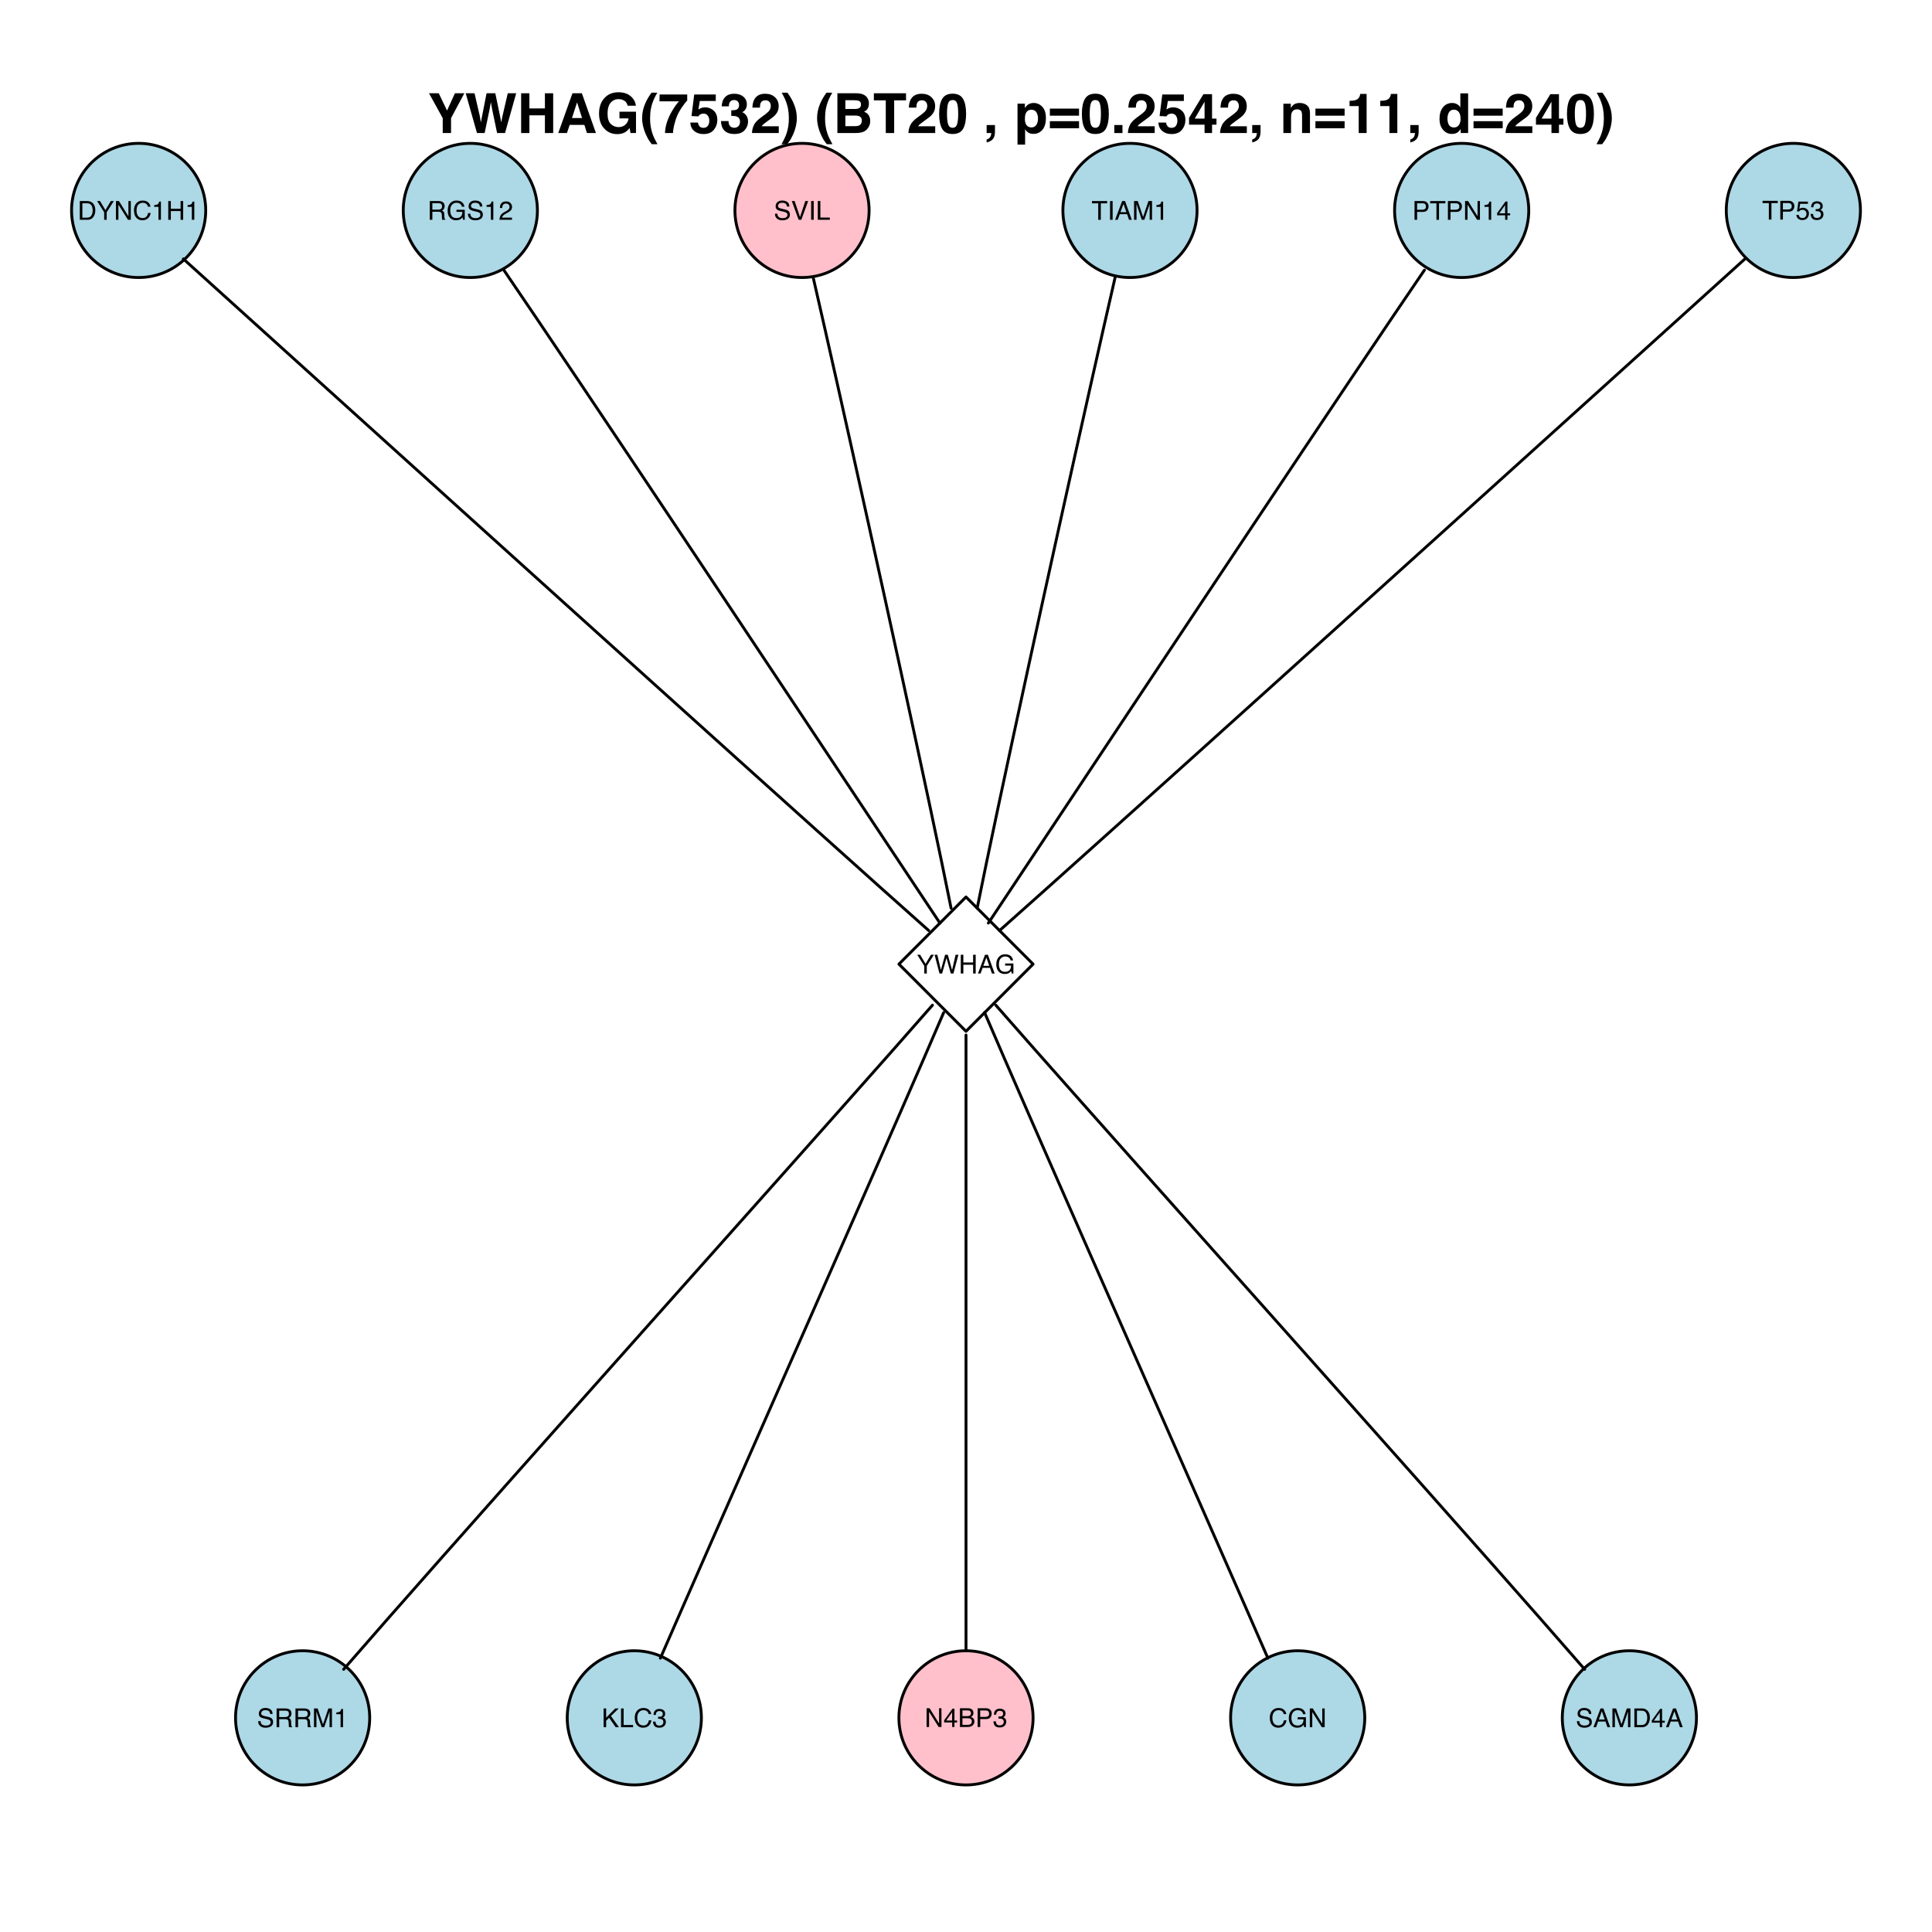 <?xml version="1.0" encoding="UTF-8"?>
<svg xmlns="http://www.w3.org/2000/svg" xmlns:xlink="http://www.w3.org/1999/xlink" width="504pt" height="504pt" viewBox="0 0 504 504" version="1.1">
<defs>
<g>
<symbol overflow="visible" id="glyph0-0">
<path style="stroke:none;" d="M 0.219 0 L 0.219 -4.891 L 4.094 -4.891 L 4.094 0 Z M 3.484 -0.609 L 3.484 -4.281 L 0.828 -4.281 L 0.828 -0.609 Z "/>
</symbol>
<symbol overflow="visible" id="glyph0-1">
<path style="stroke:none;" d="M 2.391 -0.562 C 2.617 -0.562 2.805 -0.586 2.953 -0.641 C 3.203 -0.723 3.41 -0.891 3.578 -1.141 C 3.711 -1.336 3.805 -1.586 3.859 -1.891 C 3.891 -2.078 3.906 -2.25 3.906 -2.406 C 3.906 -3.008 3.785 -3.477 3.547 -3.812 C 3.305 -4.145 2.922 -4.312 2.391 -4.312 L 1.219 -4.312 L 1.219 -0.562 Z M 0.547 -4.891 L 2.531 -4.891 C 3.195 -4.891 3.719 -4.648 4.094 -4.172 C 4.426 -3.742 4.594 -3.191 4.594 -2.516 C 4.594 -1.992 4.492 -1.523 4.297 -1.109 C 3.953 -0.367 3.359 0 2.516 0 L 0.547 0 Z "/>
</symbol>
<symbol overflow="visible" id="glyph0-2">
<path style="stroke:none;" d="M 0.141 -4.891 L 0.906 -4.891 L 2.312 -2.531 L 3.719 -4.891 L 4.5 -4.891 L 2.641 -1.969 L 2.641 0 L 1.984 0 L 1.984 -1.969 Z M 2.328 -4.891 Z "/>
</symbol>
<symbol overflow="visible" id="glyph0-3">
<path style="stroke:none;" d="M 0.516 -4.891 L 1.297 -4.891 L 3.766 -0.922 L 3.766 -4.891 L 4.391 -4.891 L 4.391 0 L 3.656 0 L 1.156 -3.953 L 1.156 0 L 0.516 0 Z M 2.422 -4.891 Z "/>
</symbol>
<symbol overflow="visible" id="glyph0-4">
<path style="stroke:none;" d="M 2.578 -5.016 C 3.191 -5.016 3.672 -4.852 4.016 -4.531 C 4.359 -4.207 4.551 -3.836 4.594 -3.422 L 3.938 -3.422 C 3.863 -3.734 3.719 -3.977 3.5 -4.156 C 3.281 -4.344 2.973 -4.438 2.578 -4.438 C 2.098 -4.438 1.707 -4.266 1.406 -3.922 C 1.113 -3.586 0.969 -3.07 0.969 -2.375 C 0.969 -1.812 1.102 -1.348 1.375 -0.984 C 1.645 -0.629 2.047 -0.453 2.578 -0.453 C 3.055 -0.453 3.426 -0.641 3.688 -1.016 C 3.82 -1.211 3.922 -1.473 3.984 -1.797 L 4.641 -1.797 C 4.578 -1.285 4.383 -0.852 4.062 -0.5 C 3.676 -0.082 3.148 0.125 2.484 0.125 C 1.922 0.125 1.445 -0.047 1.062 -0.391 C 0.551 -0.848 0.297 -1.551 0.297 -2.5 C 0.297 -3.219 0.488 -3.805 0.875 -4.266 C 1.281 -4.766 1.848 -5.016 2.578 -5.016 Z M 2.438 -5.016 Z "/>
</symbol>
<symbol overflow="visible" id="glyph0-5">
<path style="stroke:none;" d="M 0.656 -3.375 L 0.656 -3.828 C 1.082 -3.867 1.379 -3.938 1.547 -4.031 C 1.723 -4.133 1.852 -4.375 1.938 -4.75 L 2.406 -4.75 L 2.406 0 L 1.766 0 L 1.766 -3.375 Z "/>
</symbol>
<symbol overflow="visible" id="glyph0-6">
<path style="stroke:none;" d="M 0.531 -4.891 L 1.203 -4.891 L 1.203 -2.875 L 3.75 -2.875 L 3.75 -4.891 L 4.422 -4.891 L 4.422 0 L 3.75 0 L 3.75 -2.281 L 1.203 -2.281 L 1.203 0 L 0.531 0 Z "/>
</symbol>
<symbol overflow="visible" id="glyph0-7">
<path style="stroke:none;" d="M 2.797 -2.641 C 3.098 -2.641 3.336 -2.703 3.516 -2.828 C 3.703 -2.953 3.797 -3.176 3.797 -3.5 C 3.797 -3.852 3.672 -4.094 3.422 -4.219 C 3.285 -4.281 3.102 -4.312 2.875 -4.312 L 1.266 -4.312 L 1.266 -2.641 Z M 0.594 -4.891 L 2.859 -4.891 C 3.234 -4.891 3.539 -4.832 3.781 -4.719 C 4.238 -4.508 4.469 -4.125 4.469 -3.562 C 4.469 -3.27 4.406 -3.031 4.281 -2.844 C 4.164 -2.664 4 -2.52 3.781 -2.406 C 3.969 -2.32 4.109 -2.219 4.203 -2.094 C 4.305 -1.969 4.363 -1.766 4.375 -1.484 L 4.391 -0.828 C 4.398 -0.641 4.414 -0.5 4.438 -0.406 C 4.477 -0.25 4.551 -0.148 4.656 -0.109 L 4.656 0 L 3.844 0 C 3.82 -0.039 3.801 -0.094 3.781 -0.156 C 3.77 -0.227 3.766 -0.359 3.766 -0.547 L 3.719 -1.359 C 3.707 -1.68 3.586 -1.895 3.359 -2 C 3.234 -2.062 3.035 -2.094 2.766 -2.094 L 1.266 -2.094 L 1.266 0 L 0.594 0 Z "/>
</symbol>
<symbol overflow="visible" id="glyph0-8">
<path style="stroke:none;" d="M 2.625 -5.016 C 3.082 -5.016 3.484 -4.926 3.828 -4.75 C 4.305 -4.488 4.602 -4.039 4.719 -3.406 L 4.062 -3.406 C 3.977 -3.758 3.812 -4.02 3.562 -4.188 C 3.312 -4.352 2.992 -4.438 2.609 -4.438 C 2.16 -4.438 1.781 -4.266 1.469 -3.922 C 1.164 -3.578 1.016 -3.07 1.016 -2.406 C 1.016 -1.82 1.141 -1.348 1.391 -0.984 C 1.641 -0.617 2.055 -0.438 2.641 -0.438 C 3.078 -0.438 3.441 -0.562 3.734 -0.812 C 4.023 -1.07 4.172 -1.488 4.172 -2.062 L 2.641 -2.062 L 2.641 -2.609 L 4.797 -2.609 L 4.797 0 L 4.375 0 L 4.203 -0.625 C 3.984 -0.383 3.785 -0.211 3.609 -0.109 C 3.316 0.047 2.945 0.125 2.5 0.125 C 1.926 0.125 1.43 -0.062 1.016 -0.438 C 0.555 -0.906 0.328 -1.551 0.328 -2.375 C 0.328 -3.188 0.551 -3.836 1 -4.328 C 1.414 -4.785 1.957 -5.016 2.625 -5.016 Z M 2.516 -5.016 Z "/>
</symbol>
<symbol overflow="visible" id="glyph0-9">
<path style="stroke:none;" d="M 0.953 -1.578 C 0.961 -1.297 1.023 -1.07 1.141 -0.906 C 1.367 -0.582 1.758 -0.422 2.312 -0.422 C 2.562 -0.422 2.785 -0.453 2.984 -0.516 C 3.379 -0.66 3.578 -0.91 3.578 -1.266 C 3.578 -1.523 3.492 -1.711 3.328 -1.828 C 3.16 -1.941 2.895 -2.039 2.531 -2.125 L 1.875 -2.266 C 1.445 -2.367 1.141 -2.477 0.953 -2.594 C 0.648 -2.789 0.5 -3.094 0.5 -3.5 C 0.5 -3.945 0.648 -4.312 0.953 -4.594 C 1.254 -4.875 1.68 -5.016 2.234 -5.016 C 2.742 -5.016 3.176 -4.891 3.531 -4.641 C 3.895 -4.391 4.078 -3.992 4.078 -3.453 L 3.453 -3.453 C 3.422 -3.711 3.352 -3.914 3.25 -4.062 C 3.039 -4.312 2.695 -4.438 2.219 -4.438 C 1.832 -4.438 1.551 -4.352 1.375 -4.188 C 1.207 -4.02 1.125 -3.832 1.125 -3.625 C 1.125 -3.383 1.223 -3.207 1.422 -3.094 C 1.547 -3.02 1.844 -2.93 2.312 -2.828 L 3 -2.672 C 3.32 -2.598 3.578 -2.492 3.766 -2.359 C 4.066 -2.129 4.219 -1.797 4.219 -1.359 C 4.219 -0.828 4.02 -0.441 3.625 -0.203 C 3.238 0.023 2.785 0.141 2.266 0.141 C 1.648 0.141 1.172 -0.016 0.828 -0.328 C 0.484 -0.629 0.316 -1.047 0.328 -1.578 Z M 2.281 -5.016 Z "/>
</symbol>
<symbol overflow="visible" id="glyph0-10">
<path style="stroke:none;" d="M 0.219 0 C 0.238 -0.406 0.32 -0.758 0.469 -1.062 C 0.613 -1.375 0.898 -1.656 1.328 -1.906 L 1.969 -2.266 C 2.25 -2.43 2.453 -2.57 2.578 -2.688 C 2.754 -2.875 2.844 -3.086 2.844 -3.328 C 2.844 -3.609 2.758 -3.828 2.594 -3.984 C 2.426 -4.148 2.203 -4.234 1.922 -4.234 C 1.516 -4.234 1.234 -4.078 1.078 -3.766 C 0.992 -3.598 0.945 -3.367 0.938 -3.078 L 0.328 -3.078 C 0.336 -3.492 0.414 -3.832 0.562 -4.094 C 0.82 -4.551 1.281 -4.781 1.938 -4.781 C 2.477 -4.781 2.875 -4.629 3.125 -4.328 C 3.375 -4.035 3.5 -3.711 3.5 -3.359 C 3.5 -2.973 3.367 -2.645 3.109 -2.375 C 2.953 -2.219 2.672 -2.023 2.266 -1.797 L 1.812 -1.547 C 1.594 -1.43 1.422 -1.316 1.297 -1.203 C 1.078 -1.016 0.938 -0.801 0.875 -0.562 L 3.484 -0.562 L 3.484 0 Z "/>
</symbol>
<symbol overflow="visible" id="glyph0-11">
<path style="stroke:none;" d="M 0.906 -4.891 L 2.312 -0.719 L 3.703 -4.891 L 4.438 -4.891 L 2.656 0 L 1.953 0 L 0.172 -4.891 Z "/>
</symbol>
<symbol overflow="visible" id="glyph0-12">
<path style="stroke:none;" d="M 0.672 -4.891 L 1.344 -4.891 L 1.344 0 L 0.672 0 Z "/>
</symbol>
<symbol overflow="visible" id="glyph0-13">
<path style="stroke:none;" d="M 0.516 -4.891 L 1.188 -4.891 L 1.188 -0.578 L 3.656 -0.578 L 3.656 0 L 0.516 0 Z "/>
</symbol>
<symbol overflow="visible" id="glyph0-14">
<path style="stroke:none;" d="M 4.078 -4.891 L 4.078 -4.297 L 2.422 -4.297 L 2.422 0 L 1.75 0 L 1.75 -4.297 L 0.109 -4.297 L 0.109 -4.891 Z "/>
</symbol>
<symbol overflow="visible" id="glyph0-15">
<path style="stroke:none;" d="M 3.031 -2 L 2.281 -4.156 L 1.5 -2 Z M 1.938 -4.891 L 2.688 -4.891 L 4.453 0 L 3.734 0 L 3.234 -1.469 L 1.312 -1.469 L 0.781 0 L 0.094 0 Z M 2.281 -4.891 Z "/>
</symbol>
<symbol overflow="visible" id="glyph0-16">
<path style="stroke:none;" d="M 0.5 -4.891 L 1.453 -4.891 L 2.859 -0.75 L 4.25 -4.891 L 5.188 -4.891 L 5.188 0 L 4.562 0 L 4.562 -2.891 C 4.562 -2.984 4.562 -3.145 4.562 -3.375 C 4.57 -3.602 4.578 -3.852 4.578 -4.125 L 3.172 0 L 2.516 0 L 1.125 -4.125 L 1.125 -3.969 C 1.125 -3.852 1.125 -3.672 1.125 -3.422 C 1.133 -3.18 1.141 -3.004 1.141 -2.891 L 1.141 0 L 0.5 0 Z "/>
</symbol>
<symbol overflow="visible" id="glyph0-17">
<path style="stroke:none;" d="M 0.578 -4.891 L 2.781 -4.891 C 3.219 -4.891 3.566 -4.766 3.828 -4.516 C 4.098 -4.273 4.234 -3.93 4.234 -3.484 C 4.234 -3.098 4.113 -2.766 3.875 -2.484 C 3.633 -2.203 3.27 -2.062 2.781 -2.062 L 1.25 -2.062 L 1.25 0 L 0.578 0 Z M 3.562 -3.484 C 3.562 -3.836 3.426 -4.082 3.156 -4.219 C 3.008 -4.281 2.812 -4.312 2.562 -4.312 L 1.25 -4.312 L 1.25 -2.625 L 2.562 -2.625 C 2.852 -2.625 3.094 -2.688 3.281 -2.812 C 3.469 -2.938 3.562 -3.16 3.562 -3.484 Z "/>
</symbol>
<symbol overflow="visible" id="glyph0-18">
<path style="stroke:none;" d="M 2.25 -1.688 L 2.25 -3.844 L 0.719 -1.688 Z M 2.266 0 L 2.266 -1.172 L 0.172 -1.172 L 0.172 -1.75 L 2.359 -4.781 L 2.859 -4.781 L 2.859 -1.688 L 3.562 -1.688 L 3.562 -1.172 L 2.859 -1.172 L 2.859 0 Z "/>
</symbol>
<symbol overflow="visible" id="glyph0-19">
<path style="stroke:none;" d="M 0.844 -1.219 C 0.883 -0.875 1.039 -0.633 1.312 -0.5 C 1.457 -0.438 1.625 -0.406 1.812 -0.406 C 2.164 -0.406 2.426 -0.516 2.594 -0.734 C 2.77 -0.961 2.859 -1.219 2.859 -1.5 C 2.859 -1.832 2.754 -2.086 2.547 -2.266 C 2.348 -2.453 2.102 -2.547 1.812 -2.547 C 1.613 -2.547 1.438 -2.504 1.281 -2.422 C 1.133 -2.336 1.008 -2.227 0.906 -2.094 L 0.391 -2.125 L 0.75 -4.688 L 3.234 -4.688 L 3.234 -4.109 L 1.203 -4.109 L 1 -2.781 C 1.113 -2.863 1.219 -2.926 1.312 -2.969 C 1.488 -3.039 1.695 -3.078 1.938 -3.078 C 2.375 -3.078 2.742 -2.938 3.047 -2.656 C 3.348 -2.375 3.5 -2.02 3.5 -1.594 C 3.5 -1.133 3.359 -0.734 3.078 -0.391 C 2.805 -0.047 2.363 0.125 1.75 0.125 C 1.363 0.125 1.02 0.016 0.719 -0.203 C 0.414 -0.422 0.25 -0.758 0.219 -1.219 Z "/>
</symbol>
<symbol overflow="visible" id="glyph0-20">
<path style="stroke:none;" d="M 1.766 0.125 C 1.203 0.125 0.789 -0.023 0.531 -0.328 C 0.281 -0.641 0.156 -1.02 0.156 -1.469 L 0.781 -1.469 C 0.812 -1.156 0.875 -0.93 0.969 -0.797 C 1.113 -0.547 1.391 -0.422 1.797 -0.422 C 2.117 -0.422 2.375 -0.504 2.562 -0.672 C 2.75 -0.836 2.844 -1.055 2.844 -1.328 C 2.844 -1.648 2.742 -1.875 2.547 -2 C 2.348 -2.133 2.066 -2.203 1.703 -2.203 C 1.672 -2.203 1.633 -2.203 1.594 -2.203 C 1.551 -2.203 1.508 -2.203 1.469 -2.203 L 1.469 -2.734 C 1.531 -2.723 1.582 -2.719 1.625 -2.719 C 1.664 -2.719 1.707 -2.719 1.75 -2.719 C 1.977 -2.719 2.164 -2.75 2.312 -2.812 C 2.562 -2.938 2.688 -3.16 2.688 -3.484 C 2.688 -3.723 2.602 -3.906 2.438 -4.031 C 2.27 -4.156 2.07 -4.219 1.844 -4.219 C 1.445 -4.219 1.172 -4.086 1.016 -3.828 C 0.93 -3.68 0.883 -3.473 0.875 -3.203 L 0.281 -3.203 C 0.281 -3.555 0.352 -3.859 0.5 -4.109 C 0.738 -4.547 1.164 -4.766 1.781 -4.766 C 2.27 -4.766 2.645 -4.656 2.906 -4.438 C 3.176 -4.227 3.312 -3.914 3.312 -3.5 C 3.312 -3.207 3.234 -2.973 3.078 -2.797 C 2.973 -2.68 2.844 -2.594 2.688 -2.531 C 2.938 -2.457 3.133 -2.32 3.281 -2.125 C 3.426 -1.938 3.5 -1.695 3.5 -1.406 C 3.5 -0.957 3.348 -0.586 3.047 -0.297 C 2.742 -0.016 2.316 0.125 1.766 0.125 Z "/>
</symbol>
<symbol overflow="visible" id="glyph0-21">
<path style="stroke:none;" d="M 0.844 -4.891 L 1.766 -0.906 L 2.875 -4.891 L 3.578 -4.891 L 4.688 -0.906 L 5.609 -4.891 L 6.344 -4.891 L 5.047 0 L 4.359 0 L 3.234 -4.047 L 2.094 0 L 1.406 0 L 0.125 -4.891 Z "/>
</symbol>
<symbol overflow="visible" id="glyph0-22">
<path style="stroke:none;" d="M 0.516 -4.891 L 1.172 -4.891 L 1.172 -2.5 L 3.547 -4.891 L 4.453 -4.891 L 2.422 -2.922 L 4.516 0 L 3.656 0 L 1.953 -2.453 L 1.172 -1.703 L 1.172 0 L 0.516 0 Z "/>
</symbol>
<symbol overflow="visible" id="glyph0-23">
<path style="stroke:none;" d="M 2.359 -2.828 C 2.641 -2.828 2.852 -2.863 3 -2.938 C 3.25 -3.062 3.375 -3.281 3.375 -3.594 C 3.375 -3.914 3.242 -4.129 2.984 -4.234 C 2.836 -4.297 2.617 -4.328 2.328 -4.328 L 1.156 -4.328 L 1.156 -2.828 Z M 2.578 -0.562 C 2.984 -0.562 3.273 -0.68 3.453 -0.922 C 3.555 -1.066 3.609 -1.242 3.609 -1.453 C 3.609 -1.805 3.453 -2.051 3.141 -2.188 C 2.961 -2.25 2.738 -2.281 2.469 -2.281 L 1.156 -2.281 L 1.156 -0.562 Z M 0.5 -4.891 L 2.594 -4.891 C 3.164 -4.891 3.578 -4.719 3.828 -4.375 C 3.961 -4.176 4.031 -3.941 4.031 -3.672 C 4.031 -3.367 3.941 -3.117 3.766 -2.922 C 3.68 -2.816 3.551 -2.719 3.375 -2.625 C 3.625 -2.531 3.812 -2.426 3.938 -2.312 C 4.156 -2.094 4.266 -1.797 4.266 -1.422 C 4.266 -1.109 4.164 -0.828 3.969 -0.578 C 3.676 -0.191 3.207 0 2.562 0 L 0.5 0 Z "/>
</symbol>
<symbol overflow="visible" id="glyph1-0">
<path style="stroke:none;" d="M 1.078 0 L 1.078 -10.375 L 9.438 -10.375 L 9.438 0 Z M 8.141 -1.297 L 8.141 -9.078 L 2.375 -9.078 L 2.375 -1.297 Z "/>
</symbol>
<symbol overflow="visible" id="glyph1-1">
<path style="stroke:none;" d="M 7.016 -10.375 L 9.469 -10.375 L 6 -3.891 L 6 0 L 3.828 0 L 3.828 -3.891 L 0.25 -10.375 L 2.797 -10.375 L 4.953 -5.859 Z M 4.859 -10.375 Z "/>
</symbol>
<symbol overflow="visible" id="glyph1-2">
<path style="stroke:none;" d="M 2.516 -10.375 L 3.891 -4.438 L 4.172 -2.781 L 4.484 -4.391 L 5.656 -10.375 L 7.938 -10.375 L 9.172 -4.438 L 9.484 -2.781 L 9.797 -4.375 L 11.188 -10.375 L 13.391 -10.375 L 10.469 0 L 8.406 0 L 7.141 -6.062 L 6.781 -8.062 L 6.422 -6.062 L 5.156 0 L 3.156 0 L 0.219 -10.375 Z "/>
</symbol>
<symbol overflow="visible" id="glyph1-3">
<path style="stroke:none;" d="M 1.078 0 L 1.078 -10.375 L 3.234 -10.375 L 3.234 -6.422 L 7.281 -6.422 L 7.281 -10.375 L 9.438 -10.375 L 9.438 0 L 7.281 0 L 7.281 -4.625 L 3.234 -4.625 L 3.234 0 Z "/>
</symbol>
<symbol overflow="visible" id="glyph1-4">
<path style="stroke:none;" d="M 3.938 -3.922 L 6.562 -3.922 L 5.266 -8 Z M 4.062 -10.375 L 6.516 -10.375 L 10.188 0 L 7.844 0 L 7.172 -2.125 L 3.344 -2.125 L 2.625 0 L 0.359 0 Z M 5.281 -10.375 Z "/>
</symbol>
<symbol overflow="visible" id="glyph1-5">
<path style="stroke:none;" d="M 8.062 -7.125 C 7.906 -7.832 7.504 -8.328 6.859 -8.609 C 6.504 -8.766 6.109 -8.844 5.672 -8.844 C 4.836 -8.844 4.148 -8.523 3.609 -7.891 C 3.078 -7.266 2.812 -6.32 2.812 -5.062 C 2.812 -3.781 3.102 -2.875 3.688 -2.344 C 4.27 -1.812 4.93 -1.547 5.672 -1.547 C 6.398 -1.547 6.992 -1.754 7.453 -2.172 C 7.922 -2.598 8.207 -3.148 8.312 -3.828 L 5.922 -3.828 L 5.922 -5.562 L 10.234 -5.562 L 10.234 0 L 8.797 0 L 8.578 -1.297 C 8.16 -0.805 7.785 -0.457 7.453 -0.25 C 6.879 0.102 6.176 0.281 5.344 0.281 C 3.969 0.281 2.844 -0.195 1.969 -1.156 C 1.051 -2.113 0.594 -3.422 0.594 -5.078 C 0.594 -6.754 1.055 -8.098 1.984 -9.109 C 2.91 -10.129 4.133 -10.641 5.656 -10.641 C 6.969 -10.641 8.023 -10.301 8.828 -9.625 C 9.629 -8.957 10.086 -8.125 10.203 -7.125 Z M 5.641 -10.641 Z "/>
</symbol>
<symbol overflow="visible" id="glyph1-6">
<path style="stroke:none;" d="M 1.453 -7.75 C 1.816 -8.613 2.359 -9.539 3.078 -10.531 L 4.594 -10.531 L 4.156 -9.75 C 3.562 -8.664 3.148 -7.531 2.922 -6.344 C 2.773 -5.562 2.703 -4.711 2.703 -3.797 C 2.703 -2.359 2.91 -1.039 3.328 0.156 C 3.566 0.875 4 1.789 4.625 2.906 L 3.141 2.906 L 2.641 2.219 C 2.316 1.812 1.973 1.195 1.609 0.375 C 0.953 -1.082 0.625 -2.516 0.625 -3.922 C 0.625 -5.211 0.898 -6.488 1.453 -7.75 Z "/>
</symbol>
<symbol overflow="visible" id="glyph1-7">
<path style="stroke:none;" d="M 7.594 -8.5 C 7.289 -8.195 6.875 -7.664 6.344 -6.906 C 5.812 -6.156 5.363 -5.379 5 -4.578 C 4.719 -3.941 4.461 -3.164 4.234 -2.25 C 4.004 -1.332 3.891 -0.582 3.891 0 L 1.797 0 C 1.859 -1.832 2.461 -3.734 3.609 -5.703 C 4.336 -6.93 4.953 -7.785 5.453 -8.266 L 0.359 -8.266 L 0.391 -10.062 L 7.594 -10.062 Z "/>
</symbol>
<symbol overflow="visible" id="glyph1-8">
<path style="stroke:none;" d="M 2.375 -2.734 C 2.457 -2.297 2.609 -1.957 2.828 -1.719 C 3.055 -1.477 3.383 -1.359 3.812 -1.359 C 4.312 -1.359 4.691 -1.531 4.953 -1.875 C 5.211 -2.227 5.344 -2.672 5.344 -3.203 C 5.344 -3.723 5.219 -4.16 4.969 -4.516 C 4.727 -4.879 4.352 -5.062 3.844 -5.062 C 3.594 -5.062 3.379 -5.031 3.203 -4.969 C 2.891 -4.852 2.656 -4.645 2.5 -4.344 L 0.703 -4.438 L 1.406 -10.062 L 7.031 -10.062 L 7.031 -8.359 L 2.859 -8.359 L 2.5 -6.141 C 2.812 -6.336 3.051 -6.469 3.219 -6.531 C 3.508 -6.645 3.863 -6.703 4.281 -6.703 C 5.125 -6.703 5.859 -6.414 6.484 -5.844 C 7.117 -5.281 7.438 -4.457 7.438 -3.375 C 7.438 -2.426 7.133 -1.582 6.531 -0.844 C 5.926 -0.102 5.02 0.266 3.812 0.266 C 2.844 0.266 2.047 0.004 1.422 -0.516 C 0.797 -1.035 0.445 -1.773 0.375 -2.734 Z "/>
</symbol>
<symbol overflow="visible" id="glyph1-9">
<path style="stroke:none;" d="M 2.344 -3.125 C 2.344 -2.719 2.41 -2.383 2.547 -2.125 C 2.785 -1.625 3.227 -1.375 3.875 -1.375 C 4.27 -1.375 4.613 -1.508 4.906 -1.781 C 5.195 -2.051 5.344 -2.441 5.344 -2.953 C 5.344 -3.617 5.07 -4.066 4.531 -4.297 C 4.219 -4.422 3.727 -4.484 3.062 -4.484 L 3.062 -5.922 C 3.719 -5.93 4.176 -5.992 4.438 -6.109 C 4.875 -6.305 5.094 -6.703 5.094 -7.297 C 5.094 -7.691 4.977 -8.008 4.75 -8.25 C 4.531 -8.488 4.211 -8.609 3.797 -8.609 C 3.328 -8.609 2.977 -8.457 2.75 -8.156 C 2.531 -7.863 2.426 -7.469 2.438 -6.969 L 0.562 -6.969 C 0.582 -7.469 0.672 -7.945 0.828 -8.406 C 0.984 -8.801 1.238 -9.172 1.594 -9.516 C 1.852 -9.754 2.164 -9.938 2.531 -10.062 C 2.895 -10.188 3.336 -10.25 3.859 -10.25 C 4.836 -10.25 5.625 -9.992 6.219 -9.484 C 6.82 -8.984 7.125 -8.312 7.125 -7.469 C 7.125 -6.863 6.941 -6.352 6.578 -5.938 C 6.359 -5.688 6.125 -5.516 5.875 -5.422 C 6.062 -5.422 6.328 -5.258 6.672 -4.938 C 7.18 -4.469 7.438 -3.82 7.438 -3 C 7.438 -2.133 7.133 -1.375 6.531 -0.719 C 5.938 -0.07 5.055 0.25 3.891 0.25 C 2.441 0.25 1.438 -0.219 0.875 -1.156 C 0.57 -1.656 0.406 -2.312 0.375 -3.125 Z "/>
</symbol>
<symbol overflow="visible" id="glyph1-10">
<path style="stroke:none;" d="M 0.453 0 C 0.473 -0.727 0.629 -1.395 0.922 -2 C 1.203 -2.688 1.879 -3.41 2.953 -4.172 C 3.867 -4.828 4.461 -5.297 4.734 -5.578 C 5.148 -6.023 5.359 -6.516 5.359 -7.047 C 5.359 -7.484 5.238 -7.844 5 -8.125 C 4.77 -8.406 4.43 -8.547 3.984 -8.547 C 3.367 -8.547 2.953 -8.32 2.734 -7.875 C 2.609 -7.613 2.535 -7.195 2.516 -6.625 L 0.562 -6.625 C 0.594 -7.488 0.75 -8.188 1.031 -8.719 C 1.57 -9.738 2.523 -10.25 3.891 -10.25 C 4.961 -10.25 5.816 -9.945 6.453 -9.344 C 7.098 -8.75 7.422 -7.961 7.422 -6.984 C 7.422 -6.223 7.191 -5.551 6.734 -4.969 C 6.441 -4.57 5.957 -4.141 5.281 -3.672 L 4.484 -3.094 C 3.984 -2.738 3.641 -2.477 3.453 -2.312 C 3.266 -2.156 3.109 -1.973 2.984 -1.766 L 7.438 -1.766 L 7.438 0 Z "/>
</symbol>
<symbol overflow="visible" id="glyph1-11">
<path style="stroke:none;" d="M 1.688 -10.531 C 2.406 -9.539 2.945 -8.613 3.312 -7.75 C 3.863 -6.488 4.141 -5.211 4.141 -3.922 C 4.141 -2.516 3.816 -1.082 3.172 0.375 C 2.797 1.195 2.445 1.812 2.125 2.219 L 1.625 2.906 L 0.141 2.906 C 0.766 1.789 1.195 0.875 1.438 0.156 C 1.852 -1.039 2.062 -2.359 2.062 -3.797 C 2.062 -4.711 1.988 -5.562 1.844 -6.344 C 1.613 -7.531 1.203 -8.664 0.609 -9.75 L 0.188 -10.531 Z "/>
</symbol>
<symbol overflow="visible" id="glyph1-12">
<path style="stroke:none;" d=""/>
</symbol>
<symbol overflow="visible" id="glyph1-13">
<path style="stroke:none;" d="M 3.203 -8.562 L 3.203 -6.281 L 5.75 -6.281 C 6.195 -6.281 6.562 -6.363 6.844 -6.531 C 7.133 -6.707 7.281 -7.016 7.281 -7.453 C 7.281 -7.93 7.094 -8.25 6.719 -8.406 C 6.395 -8.508 5.984 -8.562 5.484 -8.562 Z M 3.203 -4.562 L 3.203 -1.797 L 5.75 -1.797 C 6.195 -1.797 6.551 -1.859 6.812 -1.984 C 7.27 -2.211 7.5 -2.645 7.5 -3.281 C 7.5 -3.82 7.273 -4.191 6.828 -4.391 C 6.578 -4.504 6.227 -4.562 5.781 -4.562 Z M 6.172 -10.375 C 7.441 -10.352 8.344 -9.984 8.875 -9.266 C 9.188 -8.828 9.344 -8.301 9.344 -7.688 C 9.344 -7.051 9.188 -6.539 8.875 -6.156 C 8.695 -5.938 8.43 -5.738 8.078 -5.562 C 8.609 -5.375 9.008 -5.07 9.281 -4.656 C 9.551 -4.238 9.688 -3.727 9.688 -3.125 C 9.688 -2.508 9.531 -1.961 9.219 -1.484 C 9.02 -1.148 8.773 -0.875 8.484 -0.656 C 8.148 -0.406 7.754 -0.234 7.297 -0.141 C 6.848 -0.047 6.359 0 5.828 0 L 1.125 0 L 1.125 -10.375 Z "/>
</symbol>
<symbol overflow="visible" id="glyph1-14">
<path style="stroke:none;" d="M 8.625 -10.375 L 8.625 -8.531 L 5.531 -8.531 L 5.531 0 L 3.344 0 L 3.344 -8.531 L 0.234 -8.531 L 0.234 -10.375 Z "/>
</symbol>
<symbol overflow="visible" id="glyph1-15">
<path style="stroke:none;" d="M 2.5 -5 C 2.5 -3.832 2.594 -2.938 2.781 -2.312 C 2.977 -1.688 3.375 -1.375 3.969 -1.375 C 4.562 -1.375 4.953 -1.688 5.141 -2.312 C 5.328 -2.938 5.422 -3.832 5.422 -5 C 5.422 -6.227 5.328 -7.133 5.141 -7.719 C 4.953 -8.312 4.562 -8.609 3.969 -8.609 C 3.375 -8.609 2.977 -8.312 2.781 -7.719 C 2.594 -7.133 2.5 -6.227 2.5 -5 Z M 3.969 -10.266 C 5.27 -10.266 6.18 -9.805 6.703 -8.891 C 7.223 -7.984 7.484 -6.688 7.484 -5 C 7.484 -3.312 7.223 -2.016 6.703 -1.109 C 6.18 -0.203 5.27 0.25 3.969 0.25 C 2.664 0.25 1.754 -0.203 1.234 -1.109 C 0.711 -2.016 0.453 -3.312 0.453 -5 C 0.453 -6.688 0.711 -7.984 1.234 -8.891 C 1.754 -9.805 2.664 -10.266 3.969 -10.266 Z "/>
</symbol>
<symbol overflow="visible" id="glyph1-16">
<path style="stroke:none;" d="M 0.828 1.672 C 1.234 1.555 1.531 1.363 1.719 1.094 C 1.906 0.832 2.016 0.469 2.047 0 L 0.828 0 L 0.828 -2.094 L 3 -2.094 L 3 -0.281 C 3 0.039 2.957 0.375 2.875 0.719 C 2.789 1.062 2.633 1.363 2.406 1.625 C 2.156 1.895 1.859 2.098 1.516 2.234 C 1.18 2.367 0.953 2.438 0.828 2.438 Z "/>
</symbol>
<symbol overflow="visible" id="glyph1-17">
<path style="stroke:none;" d="M 6.219 -3.828 C 6.219 -4.422 6.082 -4.941 5.812 -5.391 C 5.539 -5.848 5.102 -6.078 4.5 -6.078 C 3.77 -6.078 3.27 -5.734 3 -5.047 C 2.863 -4.68 2.797 -4.219 2.797 -3.656 C 2.797 -2.77 3.031 -2.145 3.5 -1.781 C 3.781 -1.57 4.113 -1.469 4.5 -1.469 C 5.062 -1.469 5.488 -1.68 5.781 -2.109 C 6.07 -2.535 6.219 -3.109 6.219 -3.828 Z M 5.078 -7.844 C 5.973 -7.844 6.727 -7.508 7.344 -6.844 C 7.969 -6.188 8.281 -5.219 8.281 -3.938 C 8.281 -2.582 7.977 -1.551 7.375 -0.844 C 6.77 -0.133 5.988 0.219 5.031 0.219 C 4.414 0.219 3.91 0.066 3.516 -0.234 C 3.285 -0.41 3.066 -0.66 2.859 -0.984 L 2.859 3.016 L 0.875 3.016 L 0.875 -7.672 L 2.797 -7.672 L 2.797 -6.531 C 3.016 -6.863 3.242 -7.129 3.484 -7.328 C 3.93 -7.672 4.461 -7.844 5.078 -7.844 Z "/>
</symbol>
<symbol overflow="visible" id="glyph1-18">
<path style="stroke:none;" d="M 8.125 -6.375 L 8.125 -4.531 L 0.516 -4.531 L 0.516 -6.375 Z M 8.125 -3.094 L 8.125 -1.25 L 0.516 -1.25 L 0.516 -3.094 Z "/>
</symbol>
<symbol overflow="visible" id="glyph1-19">
<path style="stroke:none;" d="M 0.906 -2.094 L 3.031 -2.094 L 3.031 0 L 0.906 0 Z "/>
</symbol>
<symbol overflow="visible" id="glyph1-20">
<path style="stroke:none;" d="M 7.531 -2.188 L 6.375 -2.188 L 6.375 0 L 4.422 0 L 4.422 -2.188 L 0.375 -2.188 L 0.375 -3.953 L 4.125 -10.141 L 6.375 -10.141 L 6.375 -3.766 L 7.531 -3.766 Z M 4.422 -3.766 L 4.422 -8.172 L 1.859 -3.766 Z "/>
</symbol>
<symbol overflow="visible" id="glyph1-21">
<path style="stroke:none;" d="M 5.188 -7.844 C 5.977 -7.844 6.625 -7.633 7.125 -7.219 C 7.633 -6.812 7.891 -6.125 7.891 -5.156 L 7.891 0 L 5.828 0 L 5.828 -4.656 C 5.828 -5.062 5.773 -5.375 5.672 -5.594 C 5.473 -5.988 5.098 -6.188 4.547 -6.188 C 3.867 -6.188 3.398 -5.895 3.141 -5.312 C 3.016 -5.008 2.953 -4.625 2.953 -4.156 L 2.953 0 L 0.953 0 L 0.953 -7.656 L 2.891 -7.656 L 2.891 -6.531 C 3.141 -6.926 3.379 -7.211 3.609 -7.391 C 4.023 -7.691 4.551 -7.844 5.188 -7.844 Z M 4.453 -7.875 Z "/>
</symbol>
<symbol overflow="visible" id="glyph1-22">
<path style="stroke:none;" d="M 1 -7.031 L 1 -8.406 C 1.633 -8.426 2.078 -8.469 2.328 -8.531 C 2.734 -8.613 3.062 -8.789 3.312 -9.062 C 3.488 -9.238 3.617 -9.484 3.703 -9.797 C 3.754 -9.973 3.781 -10.109 3.781 -10.203 L 5.453 -10.203 L 5.453 0 L 3.391 0 L 3.391 -7.031 Z "/>
</symbol>
<symbol overflow="visible" id="glyph1-23">
<path style="stroke:none;" d="M 3.766 -7.844 C 4.223 -7.844 4.633 -7.738 5 -7.531 C 5.363 -7.332 5.656 -7.055 5.875 -6.703 L 5.875 -10.359 L 7.906 -10.359 L 7.906 0 L 5.969 0 L 5.969 -1.062 C 5.676 -0.602 5.348 -0.27 4.984 -0.062 C 4.617 0.133 4.164 0.234 3.625 0.234 C 2.727 0.234 1.973 -0.125 1.359 -0.844 C 0.742 -1.57 0.438 -2.504 0.438 -3.641 C 0.438 -4.941 0.738 -5.969 1.344 -6.719 C 1.945 -7.469 2.754 -7.844 3.766 -7.844 Z M 4.203 -1.453 C 4.766 -1.453 5.191 -1.66 5.484 -2.078 C 5.785 -2.504 5.938 -3.051 5.938 -3.719 C 5.938 -4.656 5.695 -5.328 5.219 -5.734 C 4.938 -5.973 4.602 -6.094 4.219 -6.094 C 3.625 -6.094 3.191 -5.867 2.922 -5.422 C 2.648 -4.984 2.516 -4.438 2.516 -3.781 C 2.516 -3.07 2.648 -2.504 2.922 -2.078 C 3.203 -1.66 3.629 -1.453 4.203 -1.453 Z "/>
</symbol>
</g>
</defs>
<g id="surface9583">
<rect x="0" y="0" width="504" height="504" style="fill:rgb(100%,100%,100%);fill-opacity:1;stroke:none;"/>
<path style="fill-rule:nonzero;fill:rgb(67.843%,84.706%,90.196%);fill-opacity:1;stroke-width:0.75;stroke-linecap:round;stroke-linejoin:round;stroke:rgb(0%,0%,0%);stroke-opacity:1;stroke-miterlimit:10;" d="M 53.668 54.895 C 53.668 64.559 45.832 72.395 36.168 72.395 C 26.5 72.395 18.668 64.559 18.668 54.895 C 18.668 45.23 26.5 37.395 36.168 37.395 C 45.832 37.395 53.668 45.23 53.668 54.895 "/>
<path style="fill-rule:nonzero;fill:rgb(67.843%,84.706%,90.196%);fill-opacity:1;stroke-width:0.75;stroke-linecap:round;stroke-linejoin:round;stroke:rgb(0%,0%,0%);stroke-opacity:1;stroke-miterlimit:10;" d="M 140.195 54.895 C 140.195 64.559 132.359 72.395 122.695 72.395 C 113.031 72.395 105.195 64.559 105.195 54.895 C 105.195 45.23 113.031 37.395 122.695 37.395 C 132.359 37.395 140.195 45.23 140.195 54.895 "/>
<path style="fill-rule:nonzero;fill:rgb(100%,75.294%,79.608%);fill-opacity:1;stroke-width:0.75;stroke-linecap:round;stroke-linejoin:round;stroke:rgb(0%,0%,0%);stroke-opacity:1;stroke-miterlimit:10;" d="M 226.723 54.895 C 226.723 64.559 218.887 72.395 209.223 72.395 C 199.559 72.395 191.723 64.559 191.723 54.895 C 191.723 45.23 199.559 37.395 209.223 37.395 C 218.887 37.395 226.723 45.23 226.723 54.895 "/>
<path style="fill-rule:nonzero;fill:rgb(67.843%,84.706%,90.196%);fill-opacity:1;stroke-width:0.75;stroke-linecap:round;stroke-linejoin:round;stroke:rgb(0%,0%,0%);stroke-opacity:1;stroke-miterlimit:10;" d="M 312.277 54.895 C 312.277 64.559 304.441 72.395 294.777 72.395 C 285.113 72.395 277.277 64.559 277.277 54.895 C 277.277 45.23 285.113 37.395 294.777 37.395 C 304.441 37.395 312.277 45.23 312.277 54.895 "/>
<path style="fill-rule:nonzero;fill:rgb(67.843%,84.706%,90.196%);fill-opacity:1;stroke-width:0.75;stroke-linecap:round;stroke-linejoin:round;stroke:rgb(0%,0%,0%);stroke-opacity:1;stroke-miterlimit:10;" d="M 398.805 54.895 C 398.805 64.559 390.969 72.395 381.305 72.395 C 371.641 72.395 363.805 64.559 363.805 54.895 C 363.805 45.23 371.641 37.395 381.305 37.395 C 390.969 37.395 398.805 45.23 398.805 54.895 "/>
<path style="fill-rule:nonzero;fill:rgb(67.843%,84.706%,90.196%);fill-opacity:1;stroke-width:0.75;stroke-linecap:round;stroke-linejoin:round;stroke:rgb(0%,0%,0%);stroke-opacity:1;stroke-miterlimit:10;" d="M 485.332 54.895 C 485.332 64.559 477.5 72.395 467.832 72.395 C 458.168 72.395 450.332 64.559 450.332 54.895 C 450.332 45.23 458.168 37.395 467.832 37.395 C 477.5 37.395 485.332 45.23 485.332 54.895 "/>
<path style="fill-rule:nonzero;fill:rgb(67.843%,84.706%,90.196%);fill-opacity:1;stroke-width:0.75;stroke-linecap:round;stroke-linejoin:round;stroke:rgb(0%,0%,0%);stroke-opacity:1;stroke-miterlimit:10;" d="M 96.445 448.133 C 96.445 457.797 88.609 465.633 78.945 465.633 C 69.281 465.633 61.445 457.797 61.445 448.133 C 61.445 438.469 69.281 430.633 78.945 430.633 C 88.609 430.633 96.445 438.469 96.445 448.133 "/>
<path style="fill-rule:nonzero;fill:rgb(67.843%,84.706%,90.196%);fill-opacity:1;stroke-width:0.75;stroke-linecap:round;stroke-linejoin:round;stroke:rgb(0%,0%,0%);stroke-opacity:1;stroke-miterlimit:10;" d="M 182.973 448.133 C 182.973 457.797 175.137 465.633 165.473 465.633 C 155.809 465.633 147.973 457.797 147.973 448.133 C 147.973 438.469 155.809 430.633 165.473 430.633 C 175.137 430.633 182.973 438.469 182.973 448.133 "/>
<path style="fill-rule:nonzero;fill:rgb(100%,75.294%,79.608%);fill-opacity:1;stroke-width:0.75;stroke-linecap:round;stroke-linejoin:round;stroke:rgb(0%,0%,0%);stroke-opacity:1;stroke-miterlimit:10;" d="M 269.5 448.133 C 269.5 457.797 261.664 465.633 252 465.633 C 242.336 465.633 234.5 457.797 234.5 448.133 C 234.5 438.469 242.336 430.633 252 430.633 C 261.664 430.633 269.5 438.469 269.5 448.133 "/>
<path style="fill-rule:nonzero;fill:rgb(67.843%,84.706%,90.196%);fill-opacity:1;stroke-width:0.75;stroke-linecap:round;stroke-linejoin:round;stroke:rgb(0%,0%,0%);stroke-opacity:1;stroke-miterlimit:10;" d="M 356.027 448.133 C 356.027 457.797 348.191 465.633 338.527 465.633 C 328.863 465.633 321.027 457.797 321.027 448.133 C 321.027 438.469 328.863 430.633 338.527 430.633 C 348.191 430.633 356.027 438.469 356.027 448.133 "/>
<path style="fill-rule:nonzero;fill:rgb(67.843%,84.706%,90.196%);fill-opacity:1;stroke-width:0.75;stroke-linecap:round;stroke-linejoin:round;stroke:rgb(0%,0%,0%);stroke-opacity:1;stroke-miterlimit:10;" d="M 442.555 448.133 C 442.555 457.797 434.719 465.633 425.055 465.633 C 415.391 465.633 407.555 457.797 407.555 448.133 C 407.555 438.469 415.391 430.633 425.055 430.633 C 434.719 430.633 442.555 438.469 442.555 448.133 "/>
<path style="fill:none;stroke-width:0.75;stroke-linecap:round;stroke-linejoin:round;stroke:rgb(0%,0%,0%);stroke-opacity:1;stroke-miterlimit:10;" d="M 234.5 251.512 L 252 233.992 L 269.5 251.512 L 252 269.035 L 234.5 251.512 "/>
<g style="fill:rgb(0%,0%,0%);fill-opacity:1;">
  <use xlink:href="#glyph0-1" x="20.27" y="57.34"/>
  <use xlink:href="#glyph0-2" x="25.189" y="57.34"/>
  <use xlink:href="#glyph0-3" x="29.733" y="57.34"/>
  <use xlink:href="#glyph0-4" x="34.653" y="57.34"/>
  <use xlink:href="#glyph0-5" x="39.573" y="57.34"/>
  <use xlink:href="#glyph0-6" x="43.362" y="57.34"/>
  <use xlink:href="#glyph0-5" x="48.281" y="57.34"/>
</g>
<g style="fill:rgb(0%,0%,0%);fill-opacity:1;">
  <use xlink:href="#glyph0-7" x="111.523" y="57.332"/>
  <use xlink:href="#glyph0-8" x="116.443" y="57.332"/>
  <use xlink:href="#glyph0-9" x="121.742" y="57.332"/>
  <use xlink:href="#glyph0-5" x="126.286" y="57.332"/>
  <use xlink:href="#glyph0-10" x="130.075" y="57.332"/>
</g>
<g style="fill:rgb(0%,0%,0%);fill-opacity:1;">
  <use xlink:href="#glyph0-9" x="201.84" y="57.332"/>
  <use xlink:href="#glyph0-11" x="206.384" y="57.332"/>
  <use xlink:href="#glyph0-12" x="210.928" y="57.332"/>
  <use xlink:href="#glyph0-13" x="212.82" y="57.332"/>
</g>
<g style="fill:rgb(0%,0%,0%);fill-opacity:1;">
  <use xlink:href="#glyph0-14" x="284.746" y="57.34"/>
  <use xlink:href="#glyph0-12" x="288.907" y="57.34"/>
  <use xlink:href="#glyph0-15" x="290.8" y="57.34"/>
  <use xlink:href="#glyph0-16" x="295.344" y="57.34"/>
  <use xlink:href="#glyph0-5" x="301.019" y="57.34"/>
</g>
<g style="fill:rgb(0%,0%,0%);fill-opacity:1;">
  <use xlink:href="#glyph0-17" x="368.43" y="57.34"/>
  <use xlink:href="#glyph0-14" x="372.974" y="57.34"/>
  <use xlink:href="#glyph0-17" x="377.135" y="57.34"/>
  <use xlink:href="#glyph0-3" x="381.679" y="57.34"/>
  <use xlink:href="#glyph0-5" x="386.599" y="57.34"/>
  <use xlink:href="#glyph0-18" x="390.387" y="57.34"/>
</g>
<g style="fill:rgb(0%,0%,0%);fill-opacity:1;">
  <use xlink:href="#glyph0-14" x="459.691" y="57.277"/>
  <use xlink:href="#glyph0-17" x="463.853" y="57.277"/>
  <use xlink:href="#glyph0-19" x="468.397" y="57.277"/>
  <use xlink:href="#glyph0-20" x="472.185" y="57.277"/>
</g>
<g style="fill:rgb(0%,0%,0%);fill-opacity:1;">
  <use xlink:href="#glyph0-2" x="239.133" y="253.957"/>
  <use xlink:href="#glyph0-21" x="243.677" y="253.957"/>
  <use xlink:href="#glyph0-6" x="250.107" y="253.957"/>
  <use xlink:href="#glyph0-15" x="255.026" y="253.957"/>
  <use xlink:href="#glyph0-8" x="259.57" y="253.957"/>
</g>
<g style="fill:rgb(0%,0%,0%);fill-opacity:1;">
  <use xlink:href="#glyph0-9" x="67.023" y="450.57"/>
  <use xlink:href="#glyph0-7" x="71.567" y="450.57"/>
  <use xlink:href="#glyph0-7" x="76.487" y="450.57"/>
  <use xlink:href="#glyph0-16" x="81.407" y="450.57"/>
  <use xlink:href="#glyph0-5" x="87.082" y="450.57"/>
</g>
<g style="fill:rgb(0%,0%,0%);fill-opacity:1;">
  <use xlink:href="#glyph0-22" x="156.953" y="450.578"/>
  <use xlink:href="#glyph0-13" x="161.497" y="450.578"/>
  <use xlink:href="#glyph0-4" x="165.286" y="450.578"/>
  <use xlink:href="#glyph0-20" x="170.206" y="450.578"/>
</g>
<g style="fill:rgb(0%,0%,0%);fill-opacity:1;">
  <use xlink:href="#glyph0-3" x="241.207" y="450.516"/>
  <use xlink:href="#glyph0-18" x="246.127" y="450.516"/>
  <use xlink:href="#glyph0-23" x="249.916" y="450.516"/>
  <use xlink:href="#glyph0-17" x="254.459" y="450.516"/>
  <use xlink:href="#glyph0-20" x="259.003" y="450.516"/>
</g>
<g style="fill:rgb(0%,0%,0%);fill-opacity:1;">
  <use xlink:href="#glyph0-4" x="330.957" y="450.578"/>
  <use xlink:href="#glyph0-8" x="335.877" y="450.578"/>
  <use xlink:href="#glyph0-3" x="341.176" y="450.578"/>
</g>
<g style="fill:rgb(0%,0%,0%);fill-opacity:1;">
  <use xlink:href="#glyph0-9" x="411.047" y="450.57"/>
  <use xlink:href="#glyph0-15" x="415.591" y="450.57"/>
  <use xlink:href="#glyph0-16" x="420.135" y="450.57"/>
  <use xlink:href="#glyph0-1" x="425.81" y="450.57"/>
  <use xlink:href="#glyph0-18" x="430.729" y="450.57"/>
  <use xlink:href="#glyph0-15" x="434.518" y="450.57"/>
</g>
<path style="fill:none;stroke-width:0.75;stroke-linecap:round;stroke-linejoin:round;stroke:rgb(0%,0%,0%);stroke-opacity:1;stroke-miterlimit:10;" d="M 47.832 67.547 L 62.047 80.391 L 80.094 96.703 L 100.98 115.57 L 123.699 136.09 L 147.242 157.34 L 170.613 178.418 L 192.805 198.41 L 212.816 216.402 L 229.641 231.488 L 242.277 242.754 "/>
<path style="fill:none;stroke-width:0.75;stroke-linecap:round;stroke-linejoin:round;stroke:rgb(0%,0%,0%);stroke-opacity:1;stroke-miterlimit:10;" d="M 131.445 70.469 L 140.195 83.359 L 150.93 99.305 L 163.121 117.504 L 176.246 137.156 L 189.777 157.461 L 203.195 177.625 L 215.969 196.84 L 227.578 214.309 L 237.496 229.23 L 245.195 240.805 "/>
<path style="fill:none;stroke-width:0.75;stroke-linecap:round;stroke-linejoin:round;stroke:rgb(0%,0%,0%);stroke-opacity:1;stroke-miterlimit:10;" d="M 212.141 72.414 L 215.09 85.324 L 218.586 100.828 L 222.48 118.25 L 226.621 136.906 L 230.855 156.125 L 235.027 175.227 L 238.992 193.531 L 242.598 210.367 L 245.688 225.055 L 248.109 236.914 "/>
<path style="fill:none;stroke-width:0.75;stroke-linecap:round;stroke-linejoin:round;stroke:rgb(0%,0%,0%);stroke-opacity:1;stroke-miterlimit:10;" d="M 290.891 72.414 L 287.938 85.324 L 284.441 100.828 L 280.547 118.25 L 276.406 136.906 L 272.172 156.125 L 268 175.227 L 264.035 193.531 L 260.43 210.367 L 257.34 225.055 L 254.918 236.914 "/>
<path style="fill:none;stroke-width:0.75;stroke-linecap:round;stroke-linejoin:round;stroke:rgb(0%,0%,0%);stroke-opacity:1;stroke-miterlimit:10;" d="M 371.582 70.469 L 362.832 83.359 L 352.102 99.305 L 339.91 117.504 L 326.785 137.156 L 313.25 157.461 L 299.832 177.625 L 287.059 196.84 L 275.449 214.309 L 265.535 229.23 L 257.832 240.805 "/>
<path style="fill:none;stroke-width:0.75;stroke-linecap:round;stroke-linejoin:round;stroke:rgb(0%,0%,0%);stroke-opacity:1;stroke-miterlimit:10;" d="M 455.195 67.547 L 440.984 80.391 L 422.934 96.703 L 402.047 115.57 L 379.328 136.09 L 355.785 157.34 L 332.414 178.418 L 310.223 198.41 L 290.211 216.402 L 273.387 231.488 L 260.75 242.754 "/>
<path style="fill:none;stroke-width:0.75;stroke-linecap:round;stroke-linejoin:round;stroke:rgb(0%,0%,0%);stroke-opacity:1;stroke-miterlimit:10;" d="M 243.25 262.219 L 233.199 273.641 L 219.902 288.648 L 204.129 306.391 L 186.66 326.012 L 168.266 346.66 L 149.73 367.484 L 131.824 387.629 L 115.32 406.246 L 101 422.48 L 89.641 435.477 "/>
<path style="fill:none;stroke-width:0.75;stroke-linecap:round;stroke-linejoin:round;stroke:rgb(0%,0%,0%);stroke-opacity:1;stroke-miterlimit:10;" d="M 259.777 262.219 L 269.828 273.641 L 283.125 288.648 L 298.898 306.391 L 316.367 326.012 L 334.762 346.66 L 353.297 367.484 L 371.207 387.629 L 387.707 406.246 L 402.027 422.48 L 413.391 435.477 "/>
<path style="fill:none;stroke-width:0.75;stroke-linecap:round;stroke-linejoin:round;stroke:rgb(0%,0%,0%);stroke-opacity:1;stroke-miterlimit:10;" d="M 252 270.008 L 252 430.613 "/>
<path style="fill:none;stroke-width:0.75;stroke-linecap:round;stroke-linejoin:round;stroke:rgb(0%,0%,0%);stroke-opacity:1;stroke-miterlimit:10;" d="M 256.859 264.168 L 262.027 276.137 L 268.559 291.117 L 276.129 308.391 L 284.41 327.227 L 293.078 346.902 L 301.801 366.695 L 310.258 385.883 L 318.117 403.738 L 325.059 419.539 L 330.75 432.559 "/>
<path style="fill:none;stroke-width:0.75;stroke-linecap:round;stroke-linejoin:round;stroke:rgb(0%,0%,0%);stroke-opacity:1;stroke-miterlimit:10;" d="M 246.168 264.168 L 241 276.137 L 234.469 291.117 L 226.898 308.391 L 218.617 327.227 L 209.953 346.902 L 201.227 366.695 L 192.77 385.883 L 184.91 403.738 L 177.969 419.539 L 172.277 432.559 "/>
<g style="fill:rgb(0%,0%,0%);fill-opacity:1;">
  <use xlink:href="#glyph1-1" x="111.664" y="34.707"/>
  <use xlink:href="#glyph1-2" x="121.273" y="34.707"/>
  <use xlink:href="#glyph1-3" x="134.87" y="34.707"/>
  <use xlink:href="#glyph1-4" x="145.274" y="34.707"/>
  <use xlink:href="#glyph1-5" x="155.678" y="34.707"/>
  <use xlink:href="#glyph1-6" x="166.883" y="34.707"/>
  <use xlink:href="#glyph1-7" x="171.681" y="34.707"/>
  <use xlink:href="#glyph1-8" x="179.693" y="34.707"/>
  <use xlink:href="#glyph1-9" x="187.705" y="34.707"/>
  <use xlink:href="#glyph1-10" x="195.717" y="34.707"/>
  <use xlink:href="#glyph1-11" x="203.729" y="34.707"/>
  <use xlink:href="#glyph1-12" x="208.526" y="34.707"/>
  <use xlink:href="#glyph1-6" x="212.529" y="34.707"/>
  <use xlink:href="#glyph1-13" x="217.326" y="34.707"/>
  <use xlink:href="#glyph1-14" x="227.73" y="34.707"/>
  <use xlink:href="#glyph1-10" x="236.53" y="34.707"/>
  <use xlink:href="#glyph1-15" x="244.542" y="34.707"/>
  <use xlink:href="#glyph1-12" x="252.554" y="34.707"/>
  <use xlink:href="#glyph1-16" x="256.557" y="34.707"/>
  <use xlink:href="#glyph1-12" x="260.559" y="34.707"/>
  <use xlink:href="#glyph1-17" x="264.562" y="34.707"/>
  <use xlink:href="#glyph1-18" x="273.362" y="34.707"/>
  <use xlink:href="#glyph1-15" x="281.775" y="34.707"/>
  <use xlink:href="#glyph1-19" x="289.787" y="34.707"/>
  <use xlink:href="#glyph1-10" x="293.789" y="34.707"/>
  <use xlink:href="#glyph1-8" x="301.801" y="34.707"/>
  <use xlink:href="#glyph1-20" x="309.813" y="34.707"/>
  <use xlink:href="#glyph1-10" x="317.825" y="34.707"/>
  <use xlink:href="#glyph1-16" x="325.837" y="34.707"/>
  <use xlink:href="#glyph1-12" x="329.84" y="34.707"/>
  <use xlink:href="#glyph1-21" x="333.842" y="34.707"/>
  <use xlink:href="#glyph1-18" x="342.642" y="34.707"/>
  <use xlink:href="#glyph1-22" x="351.055" y="34.707"/>
  <use xlink:href="#glyph1-22" x="359.067" y="34.707"/>
  <use xlink:href="#glyph1-16" x="367.08" y="34.707"/>
  <use xlink:href="#glyph1-12" x="371.082" y="34.707"/>
  <use xlink:href="#glyph1-23" x="375.085" y="34.707"/>
  <use xlink:href="#glyph1-18" x="383.885" y="34.707"/>
  <use xlink:href="#glyph1-10" x="392.298" y="34.707"/>
  <use xlink:href="#glyph1-20" x="400.31" y="34.707"/>
  <use xlink:href="#glyph1-15" x="408.322" y="34.707"/>
  <use xlink:href="#glyph1-11" x="416.334" y="34.707"/>
</g>
</g>
</svg>
